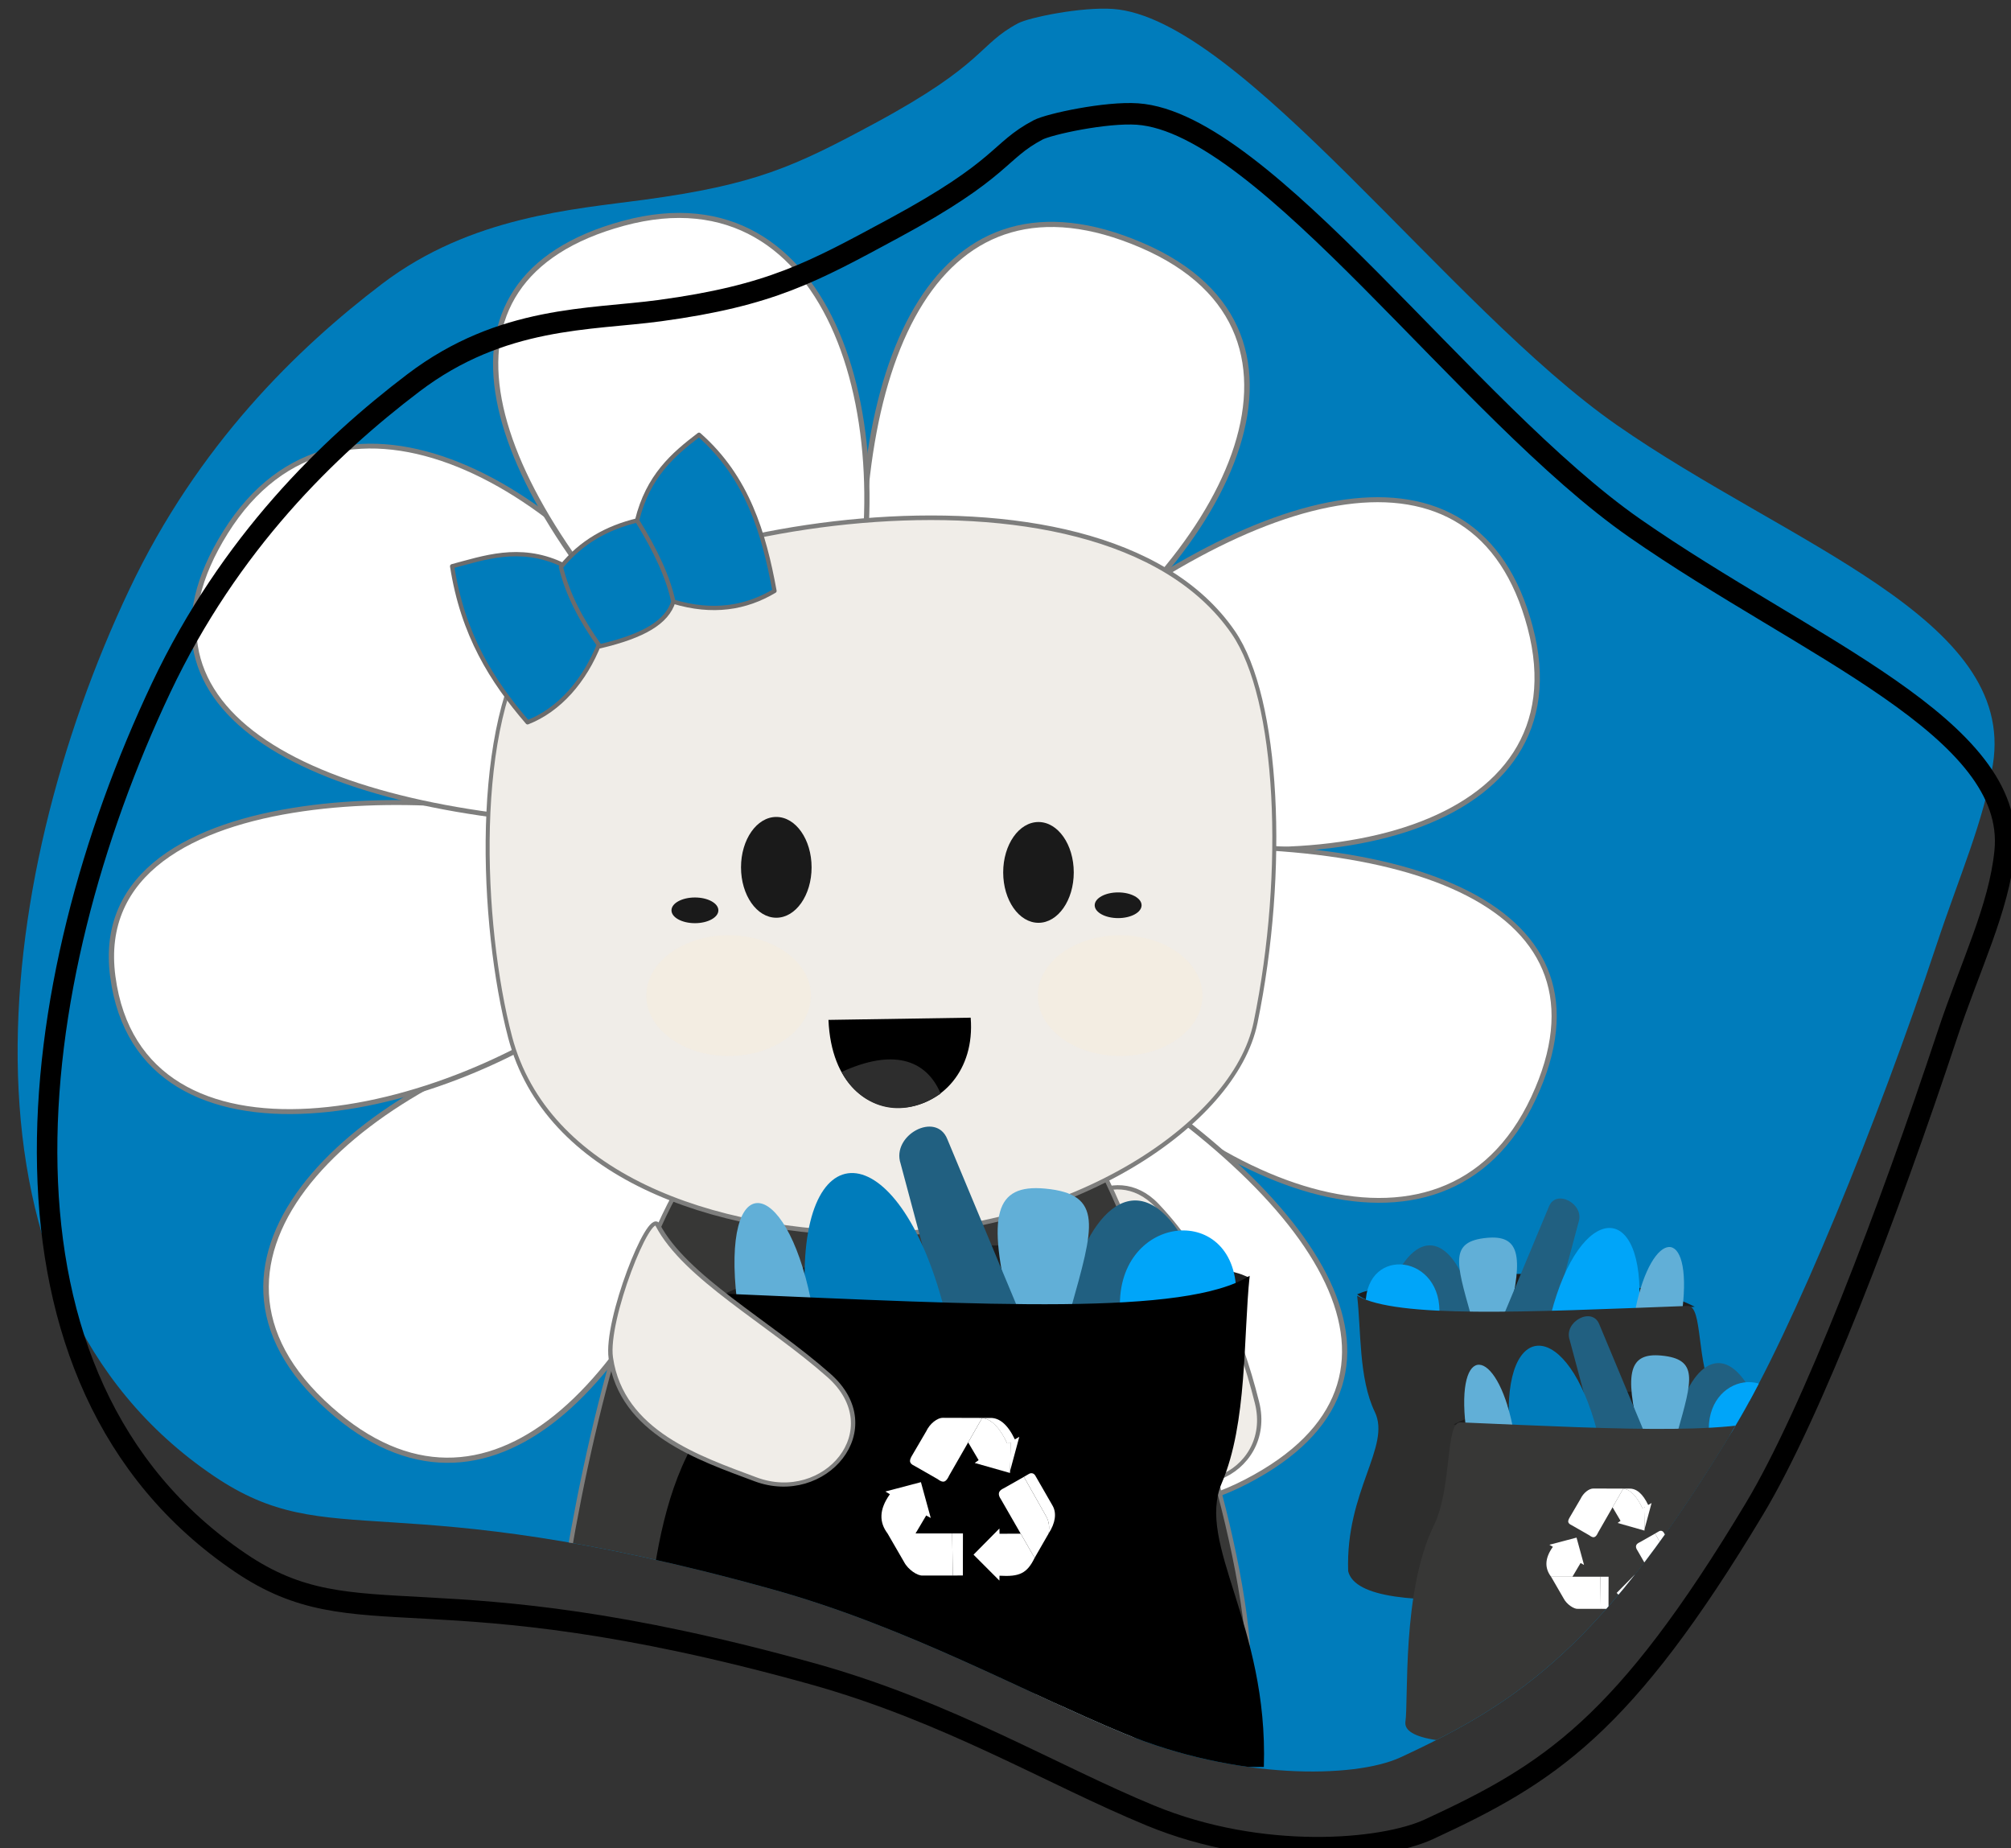 <?xml version="1.0" encoding="UTF-8" standalone="no"?>
<!DOCTYPE svg PUBLIC "-//W3C//DTD SVG 1.1//EN" "http://www.w3.org/Graphics/SVG/1.1/DTD/svg11.dtd">
<svg width="100%" height="100%" viewBox="0 0 234 215" version="1.1" xmlns="http://www.w3.org/2000/svg" xmlns:xlink="http://www.w3.org/1999/xlink" xml:space="preserve" xmlns:serif="http://www.serif.com/" style="fill-rule:evenodd;clip-rule:evenodd;stroke-linecap:round;stroke-linejoin:round;stroke-miterlimit:1.5;">
    <rect x="0" y="0" width="234" height="215" fill="#333333" stroke="none"/>
    <g transform="matrix(1,0,0,1,-9177.85,-247.783)">
        <g transform="matrix(1.815,0,0,1,-6425.26,0)">
            <g transform="matrix(0.052,0,0,0.095,8745.68,-43.213)">
                <g transform="matrix(3.183,0.107,-0.112,3.313,-4091.2,-1820.37)">
                    <path d="M588.522,1559.9C556.52,1584.77 519.263,1621.69 494.623,1675.98C444.262,1786.95 432.256,1938.27 538.754,2002.19C585.534,2030.27 606.049,2002.32 756.419,2037.09C809.28,2049.31 855.449,2072.06 894.462,2085.97C937.988,2101.49 983.864,2099.84 1001.6,2091.3C1047.41,2069.25 1079.05,2046.89 1126.83,1964.78C1147.92,1928.53 1177.99,1850.77 1198.4,1784.73C1206.43,1758.75 1215.08,1738.47 1217.9,1717.38C1225.18,1662.97 1136.18,1638.77 1067.97,1596.64C1001.4,1555.53 917.135,1451.03 867.627,1449.32C855.44,1448.9 835.385,1453.49 831.181,1455.78C815.869,1464.16 819.281,1470.95 777.053,1494.48C746.346,1511.58 731.596,1518.67 688.759,1525.63C661.862,1530.01 621.961,1533.91 588.522,1559.9Z" style="fill:rgb(0,124,187);"/>
                    <clipPath id="_clip1">
                        <path d="M588.522,1559.9C556.52,1584.77 519.263,1621.69 494.623,1675.98C444.262,1786.95 432.256,1938.27 538.754,2002.19C585.534,2030.27 606.049,2002.32 756.419,2037.09C809.28,2049.31 855.449,2072.06 894.462,2085.97C937.988,2101.49 983.864,2099.84 1001.6,2091.3C1047.41,2069.25 1079.05,2046.89 1126.83,1964.78C1147.92,1928.53 1177.99,1850.77 1198.4,1784.73C1206.43,1758.75 1215.08,1738.47 1217.9,1717.38C1225.18,1662.97 1136.18,1638.77 1067.97,1596.64C1001.4,1555.53 917.135,1451.03 867.627,1449.32C855.44,1448.9 835.385,1453.49 831.181,1455.78C815.869,1464.16 819.281,1470.95 777.053,1494.48C746.346,1511.58 731.596,1518.67 688.759,1525.63C661.862,1530.01 621.961,1533.91 588.522,1559.9Z"/>
                    </clipPath>
                    <g clip-path="url(#_clip1)">
                        <g transform="matrix(1.486,-0.048,0.055,1.56,-2652.98,1160.35)">
                            <g transform="matrix(1.689,0,0,1.545,1021.49,-2131.79)">
                                <g transform="matrix(0.982,0,0,0.91,-86.332,1213.24)">
                                    <g transform="matrix(0.76,0.643,-0.65,0.766,534.577,-421.334)">
                                        <path d="M826,472L852,464C862.064,427.139 851.345,385.021 817.11,394.431C783.225,403.745 793.858,438.071 826,472Z" style="fill:white;stroke:rgb(126,126,125);stroke-width:0.87px;"/>
                                    </g>
                                    <g transform="matrix(-0.026,1,-1,-0.026,1375.88,-336.338)">
                                        <path d="M826,472L852,464C862.064,427.139 851.345,385.021 817.11,394.431C783.225,403.745 793.858,438.071 826,472Z" style="fill:white;stroke:rgb(126,126,125);stroke-width:0.84px;"/>
                                    </g>
                                    <g transform="matrix(-0.627,0.779,-0.779,-0.627,1780.34,160.505)">
                                        <path d="M826,472L852,464C862.064,427.139 851.345,385.021 817.11,394.431C783.225,403.745 793.858,438.071 826,472Z" style="fill:white;stroke:rgb(126,126,125);stroke-width:0.81px;"/>
                                    </g>
                                    <g transform="matrix(-0.971,0.238,-0.238,-0.971,1803,802.822)">
                                        <path d="M826,472L852,464C862.064,427.139 851.345,385.021 817.11,394.431C783.225,403.745 793.858,438.071 826,472Z" style="fill:white;stroke:rgb(126,126,125);stroke-width:0.82px;"/>
                                    </g>
                                    <g transform="matrix(-0.486,-0.874,0.874,-0.486,822.997,1506.8)">
                                        <path d="M826,472L852,464C862.064,427.139 851.345,385.021 817.11,394.431C783.225,403.745 793.858,438.071 826,472Z" style="fill:white;stroke:rgb(126,126,125);stroke-width:0.87px;"/>
                                    </g>
                                    <g transform="matrix(0.144,-0.99,0.99,0.144,229.56,1281.48)">
                                        <path d="M826,472L852,464C857.192,448.406 851.345,385.021 817.11,394.431C783.225,403.745 800.221,449.345 826,472Z" style="fill:white;stroke:rgb(126,126,125);stroke-width:0.83px;"/>
                                    </g>
                                    <g transform="matrix(0.715,-0.7,0.7,0.715,-104.921,744.477)">
                                        <path d="M826,472L852,464C862.064,427.139 851.345,385.021 817.11,394.431C783.225,403.745 793.858,438.071 826,472Z" style="fill:white;stroke:rgb(126,126,125);stroke-width:0.81px;"/>
                                    </g>
                                    <g transform="matrix(0.968,-0.006,0.005,1,24.943,12.985)">
                                        <path d="M826,472L852.853,466.484C862.917,429.623 851.345,385.021 817.11,394.431C783.225,403.745 793.858,438.071 826,472Z" style="fill:white;stroke:rgb(126,126,125);stroke-width:0.85px;"/>
                                    </g>
                                </g>
                                <g transform="matrix(1,0,0,1,-89.669,1169.64)">
                                    <path d="M815,633L841,636C841.891,642.733 841.493,648.694 840,654C839.17,656.951 832.013,657.947 829,655C822.576,648.716 817.832,641.428 815,633Z" style="fill:rgb(240,237,232);stroke:rgb(126,126,125);stroke-width:0.66px;"/>
                                </g>
                                <g transform="matrix(-1,0,0,1,1614.33,1169.64)">
                                    <path d="M815,633L841,636C841.891,642.733 841.493,648.694 840,654C839.17,656.951 832.013,657.947 829,655C822.576,648.716 817.832,641.428 815,633Z" style="fill:rgb(240,237,232);stroke:rgb(126,126,125);stroke-width:0.66px;"/>
                                </g>
                                <g transform="matrix(-0.549,-0.679,0.778,-0.628,787.152,2670.99)">
                                    <path d="M799,577C812.522,580.541 822.043,582.361 832,585C841.577,587.539 841.144,600.204 830,601C816.828,601.941 803.88,598.796 792,594C780.151,589.217 785.284,573.408 799,577Z" style="fill:rgb(240,237,232);stroke:rgb(126,126,125);stroke-width:0.7px;"/>
                                </g>
                                <g transform="matrix(0.988,0,0,0.982,-82.073,1183.41)">
                                    <path d="M816.604,554.905C807.497,571.592 800.732,602.717 798,625C808.708,635.846 873.248,643.625 906,625C904.028,602.124 891.739,568.862 883.388,551.343C858.012,551.609 847.09,550.665 816.604,554.905Z" style="fill:rgb(55,55,54);stroke:rgb(126,126,125);stroke-width:0.67px;"/>
                                </g>
                                <g transform="matrix(0.661,0.121,-0.14,0.762,155.319,1129.37)">
                                    <path d="M939.981,524.238C929.179,543.251 939.582,582.67 950.837,603.401C964.6,628.75 1004.07,634.563 1042.44,628.357C1084.66,621.529 1117.87,594.638 1118.42,573.869C1119.24,543.226 1110.29,509.981 1097.33,498.764C1058.35,465.033 952.844,501.597 939.981,524.238Z" style="fill:rgb(240,237,232);stroke:rgb(126,126,125);stroke-width:0.91px;"/>
                                </g>
                                <g transform="matrix(1,0,0,1,-87.725,1183.25)">
                                    <g transform="matrix(1.138,0,0,1.196,-554.897,-94.172)">
                                        <ellipse cx="1215.29" cy="492.568" rx="4.78" ry="6.455" style="fill:rgb(26,26,26);"/>
                                    </g>
                                    <g transform="matrix(1.138,0,0,1.196,-514.482,-93.395)">
                                        <ellipse cx="1215.29" cy="492.568" rx="4.78" ry="6.455" style="fill:rgb(26,26,26);"/>
                                    </g>
                                    <g transform="matrix(1.273,0,0,1.903,-716.458,-462.744)">
                                        <ellipse cx="1207.55" cy="513.576" rx="9.969" ry="4.861" style="fill:rgb(254,237,209);fill-opacity:0.25;"/>
                                    </g>
                                    <g transform="matrix(1.273,0,0,1.903,-656.108,-462.744)">
                                        <ellipse cx="1207.55" cy="513.576" rx="9.969" ry="4.861" style="fill:rgb(254,237,209);fill-opacity:0.25;"/>
                                    </g>
                                    <g transform="matrix(1.099,0,0,2.103,-506.065,-545.95)">
                                        <ellipse cx="1202.57" cy="498.086" rx="3.289" ry="0.936" style="fill:rgb(26,26,26);"/>
                                    </g>
                                    <g transform="matrix(1.099,0,0,2.103,-440.826,-546.727)">
                                        <ellipse cx="1202.57" cy="498.086" rx="3.289" ry="0.936" style="fill:rgb(26,26,26);"/>
                                    </g>
                                    <g transform="matrix(1,0,0,1,-131.993,-917.201)">
                                        <path d="M968.134,1435.51L990.058,1435.17C991.396,1451.56 968.988,1455.35 968.134,1435.51Z"/>
                                    </g>
                                </g>
                                <g transform="matrix(0.855,0.131,-0.131,0.855,-80.117,1134.22)">
                                    <g transform="matrix(0.988,-0.157,0.157,0.988,114.725,119.92)">
                                        <path d="M825.787,435.959C827.782,428.096 832.261,424.333 836.908,420.847C845.502,428.438 848.39,438.406 850.199,448.57C845.04,451.589 839.137,452.492 832.168,450.367L825.787,435.959Z" style="fill:rgb(0,124,187);stroke:rgb(108,108,108);stroke-width:0.76px;"/>
                                    </g>
                                    <g transform="matrix(-0.496,0.868,0.868,0.496,1017.51,-501.171)">
                                        <path d="M824.548,435.735C826.544,427.871 832.261,424.333 836.908,420.847C845.248,429.915 848.395,439.007 850.199,448.57C845.04,451.589 838.184,452.017 831.216,449.891L824.548,435.735Z" style="fill:rgb(0,124,187);stroke:rgb(108,108,108);stroke-width:0.76px;"/>
                                    </g>
                                    <g transform="matrix(0.988,-0.157,0.157,0.988,114.725,119.92)">
                                        <path d="M812.181,444.133C815.828,439.691 820.486,437.204 825.787,435.959C829.148,441.417 831.295,446.159 832.168,450.367C830.998,453.983 826.91,456.4 819.037,458.199C815.841,453.73 813.338,449.057 812.181,444.133Z" style="fill:rgb(0,124,187);stroke:rgb(108,108,108);stroke-width:0.76px;"/>
                                    </g>
                                </g>
                                <g transform="matrix(1,0,0,1,-219.67,266.065)">
                                    <path d="M970.124,1443.47C972.325,1447.81 978.273,1451.56 985.385,1446.79C983.124,1441.47 977.94,1439.9 970.124,1443.47Z" style="fill:rgb(45,45,45);"/>
                                </g>
                            </g>
                            <g transform="matrix(1.286,0,0,1.135,-3281.66,-1441.86)">
                                <g transform="matrix(0.783,0,0,1.112,412.471,-613.636)">
                                    <path d="M4973.41,2140.13C5053.43,2144.21 5101.63,2142.24 5110.99,2136.45C5110.1,2136.25 5109.19,2135.89 5108.28,2135.7C5065.21,2126.53 5000.66,2130.04 4973.41,2140.13Z" style="fill:rgb(29,29,29);"/>
                                </g>
                                <g transform="matrix(0.783,0,0,1,412.471,-375.33)">
                                    <path d="M5063.21,2143.95C5066.82,2144.64 5072.94,2145.22 5079.4,2144.47L5092.48,2127.64C5080.88,2113.88 5068.06,2124.15 5063.21,2143.95Z" style="fill:rgb(33,96,129);"/>
                                </g>
                                <g transform="matrix(0.783,0,0,1,412.471,-375.33)">
                                    <path d="M5077.52,2144.82C5086.88,2144.5 5099.38,2142.24 5107.52,2140.62C5107.35,2121.2 5075.59,2124.21 5077.52,2144.82Z" style="fill:rgb(0,165,249);"/>
                                </g>
                                <g transform="matrix(0.783,0,0,1,412.471,-375.33)">
                                    <path d="M5064.74,2143.95C5061.94,2150.39 5051.53,2145.82 5049.09,2144.24C5043.03,2124.36 5045.07,2117.89 5058.08,2118.86C5073.39,2120.01 5070.66,2126.91 5064.74,2143.95Z" style="fill:rgb(97,175,215);"/>
                                </g>
                                <g transform="matrix(0.783,0,0,1,412.471,-375.33)">
                                    <path d="M5032.83,2108.58L5050.94,2143.61C5049.91,2144.91 5040.11,2144.51 5030.75,2143.87L5020.74,2113.66C5018.28,2107.72 5029.94,2102.65 5032.83,2108.58Z" style="fill:rgb(33,96,129);"/>
                                </g>
                                <g transform="matrix(0.783,0,0,1,412.471,-375.33)">
                                    <path d="M4996.1,2142.3L5032.01,2143.95C5020.14,2106.83 4993.33,2106.08 4996.1,2142.3Z" style="fill:rgb(0,124,187);"/>
                                </g>
                                <g transform="matrix(0.783,0,0,1,412.471,-375.33)">
                                    <path d="M4978.43,2142.3L4997.51,2141.99C4990.87,2115.87 4974.31,2114.37 4978.43,2142.3Z" style="fill:rgb(97,175,215);"/>
                                </g>
                                <g transform="matrix(0.783,0,0,1,412.471,-375.33)">
                                    <path d="M4976.33,2140.82C4969.92,2140.59 4973.03,2162.18 4965.4,2174.75C4952.23,2196.45 4955.18,2232.29 4953.79,2239.47L5114.65,2239.47C5115.81,2209.71 5097.03,2193 5103.8,2180.22C5110.39,2167.75 5109.34,2149.79 5110.99,2137.04C5094.53,2145.45 5043.39,2143.15 4976.33,2140.82Z"/>
                                </g>
                                <g transform="matrix(0.231,0,0,0.223,3506.74,1624.07)">
                                    <g transform="matrix(1.316,0,0,1.413,-21.967,-2021.83)">
                                        <path d="M2838.74,2008.26L2852.01,2000.77L2866.92,2027.03C2868.6,2030.12 2869.2,2033.26 2868.51,2038.2L2859.14,2054.39L2836.73,2015.64C2834.23,2012.07 2835.13,2009.83 2838.74,2008.26Z" style="fill:white;"/>
                                    </g>
                                    <g transform="matrix(1.316,0,0,1.413,-21.967,-2021.83)">
                                        <path d="M2852.01,2000.77L2855.5,1998.75C2857.27,1997.85 2858.89,1998.57 2859.74,2000.19L2871.03,2019.7C2874.05,2024.8 2872.89,2031.44 2868.51,2038.2C2869.07,2033.88 2868.88,2030.72 2866.92,2027.03L2852.01,2000.77Z" style="fill:white;"/>
                                    </g>
                                    <g transform="matrix(1.316,0,0,1.413,-21.967,-2021.83)">
                                        <path d="M2835.78,2038.42L2849.88,2038.39L2859.14,2054.39C2854.07,2064.74 2849.01,2066.97 2835.75,2066.2L2835.7,2069.43L2818.46,2052.27L2835.71,2034.94L2835.78,2038.42Z" style="fill:white;"/>
                                    </g>
                                    <g transform="matrix(1.316,0,0,1.413,-21.967,-2021.83)">
                                        <path d="M2804.26,2038.2L2811.41,2038.2L2811.35,2066.05L2804.61,2066.07L2804.26,2038.2Z" style="fill:white;"/>
                                    </g>
                                    <g transform="matrix(1.316,0,0,1.413,-21.967,-2021.83)">
                                        <path d="M2804.26,2038.2L2804.61,2066.07L2784.68,2066.07C2781.24,2066.44 2774.77,2062.13 2772.17,2057.07L2761.18,2038.2L2804.26,2038.2Z" style="fill:white;"/>
                                    </g>
                                    <g transform="matrix(1.316,0,0,1.413,-21.967,-2021.83)">
                                        <path d="M2779.86,2038.2L2786.94,2026.32L2789.97,2027.98L2783.43,2004.28L2759.74,2010.48L2762.77,2012.26C2755.27,2022.68 2755.77,2031.07 2761.18,2038.2L2779.86,2038.2Z" style="fill:white;"/>
                                    </g>
                                    <g transform="matrix(1.316,0,0,1.413,-21.967,-2021.83)">
                                        <path d="M2777.76,1986.25C2775.64,1989.74 2775.17,1991.7 2779.2,1993.53L2794.55,2002.26C2798.12,2004.96 2800.08,2004.62 2802.27,1999.83L2824.23,1961.78L2798.38,1961.7C2794.29,1961.52 2789.3,1965.66 2786.96,1970.63L2777.76,1986.25Z" style="fill:white;"/>
                                    </g>
                                    <g transform="matrix(1.316,0,0,1.413,-21.967,-2021.83)">
                                        <path d="M2814.89,1977.97L2821.86,1989.71L2819.28,1991.58L2842.76,1998.2L2843.31,1977.79L2840.91,1978.65C2836.27,1968.73 2830.81,1962.63 2824.23,1961.78L2814.89,1977.97Z" style="fill:white;"/>
                                    </g>
                                    <g transform="matrix(1.316,0,0,1.413,-21.967,-2021.83)">
                                        <path d="M2829.48,1961.78C2835.65,1961.59 2841.19,1966.01 2845.99,1975.99L2848.95,1974.27L2842.73,1997.19L2843.19,1977.91L2840.95,1978.85C2836.06,1968.37 2830.45,1962.59 2824.23,1961.78L2829.48,1961.78Z" style="fill:white;"/>
                                    </g>
                                </g>
                            </g>
                            <g transform="matrix(-0.816,0,0,0.72,6025.34,-706.638)">
                                <g transform="matrix(0.783,0,0,1.112,412.471,-613.636)">
                                    <path d="M4973.41,2140.13C5053.43,2144.21 5101.63,2142.24 5110.99,2136.45C5110.1,2136.25 5109.19,2135.89 5108.28,2135.7C5065.21,2126.53 5000.66,2130.04 4973.41,2140.13Z" style="fill:rgb(29,29,29);"/>
                                </g>
                                <g transform="matrix(0.783,0,0,1,412.471,-375.33)">
                                    <path d="M5063.21,2143.95C5066.82,2144.64 5072.94,2145.22 5079.4,2144.47L5092.48,2127.64C5080.88,2113.88 5068.06,2124.15 5063.21,2143.95Z" style="fill:rgb(33,96,129);"/>
                                </g>
                                <g transform="matrix(0.783,0,0,1,412.471,-375.33)">
                                    <path d="M5077.52,2144.82C5086.88,2144.5 5099.38,2142.24 5107.52,2140.62C5107.35,2121.2 5075.59,2124.21 5077.52,2144.82Z" style="fill:rgb(0,165,249);"/>
                                </g>
                                <g transform="matrix(0.783,0,0,1,412.471,-375.33)">
                                    <path d="M5064.74,2143.95C5061.94,2150.39 5051.53,2145.82 5049.09,2144.24C5043.03,2124.36 5045.07,2117.89 5058.08,2118.86C5073.39,2120.01 5070.66,2126.91 5064.74,2143.95Z" style="fill:rgb(97,175,215);"/>
                                </g>
                                <g transform="matrix(0.783,0,0,1,412.471,-375.33)">
                                    <path d="M5032.83,2108.58L5050.94,2143.61C5049.91,2144.91 5040.11,2144.51 5030.75,2143.87L5020.74,2113.66C5018.28,2107.72 5029.94,2102.65 5032.83,2108.58Z" style="fill:rgb(33,96,129);"/>
                                </g>
                                <g transform="matrix(0.783,0,0,1,412.471,-375.33)">
                                    <path d="M4996.1,2142.3L5032.01,2143.95C5020.14,2106.83 4993.33,2106.08 4996.1,2142.3Z" style="fill:rgb(0,165,249);"/>
                                </g>
                                <g transform="matrix(0.783,0,0,1,412.471,-375.33)">
                                    <path d="M4978.43,2142.3L4997.51,2141.99C4990.87,2115.87 4974.31,2114.37 4978.43,2142.3Z" style="fill:rgb(97,175,215);"/>
                                </g>
                                <g transform="matrix(0.783,0,0,0.884,412.471,-126.572)">
                                    <path d="M4976.33,2140.82C4969.92,2140.59 4973.03,2162.18 4965.4,2174.75C4952.23,2196.45 4955.18,2232.29 4953.79,2239.47C5013.44,2246.11 5109.3,2259.53 5114.65,2239.47C5115.81,2209.71 5097.03,2193 5103.8,2180.22C5110.39,2167.75 5109.34,2149.79 5110.99,2137.04C5094.53,2145.45 5043.39,2143.15 4976.33,2140.82Z" style="fill:rgb(46,46,45);"/>
                                </g>
                            </g>
                            <g transform="matrix(0.816,0,0,0.72,-1065.94,-678.775)">
                                <g transform="matrix(0.783,0,0,1.112,412.471,-613.636)">
                                    <path d="M4973.41,2140.13C5053.43,2144.21 5101.63,2142.24 5110.99,2136.45C5110.1,2136.25 5109.19,2135.89 5108.28,2135.7C5065.21,2126.53 5000.66,2130.04 4973.41,2140.13Z" style="fill:rgb(29,29,29);"/>
                                </g>
                                <g transform="matrix(0.783,0,0,1,412.471,-375.33)">
                                    <path d="M5063.21,2143.95C5066.82,2144.64 5072.94,2145.22 5079.4,2144.47L5092.48,2127.64C5080.88,2113.88 5068.06,2124.15 5063.21,2143.95Z" style="fill:rgb(33,96,129);"/>
                                </g>
                                <g transform="matrix(0.783,0,0,1,412.471,-375.33)">
                                    <path d="M5077.52,2144.82C5086.88,2144.5 5099.38,2142.24 5107.52,2140.62C5107.35,2121.2 5075.59,2124.21 5077.52,2144.82Z" style="fill:rgb(0,165,249);"/>
                                </g>
                                <g transform="matrix(0.783,0,0,1,412.471,-375.33)">
                                    <path d="M5064.74,2143.95C5061.94,2150.39 5051.53,2145.82 5049.09,2144.24C5043.03,2124.36 5045.07,2117.89 5058.08,2118.86C5073.39,2120.01 5070.66,2126.91 5064.74,2143.95Z" style="fill:rgb(97,175,215);"/>
                                </g>
                                <g transform="matrix(0.783,0,0,1,412.471,-375.33)">
                                    <path d="M5032.83,2108.58L5050.94,2143.61C5049.91,2144.91 5040.11,2144.51 5030.75,2143.87L5020.74,2113.66C5018.28,2107.72 5029.94,2102.65 5032.83,2108.58Z" style="fill:rgb(33,96,129);"/>
                                </g>
                                <g transform="matrix(0.783,0,0,1,412.471,-375.33)">
                                    <path d="M4996.1,2142.3L5032.01,2143.95C5020.14,2106.83 4993.33,2106.08 4996.1,2142.3Z" style="fill:rgb(0,124,187);"/>
                                </g>
                                <g transform="matrix(0.783,0,0,1,412.471,-375.33)">
                                    <path d="M4978.43,2142.3L4997.51,2141.99C4990.87,2115.87 4974.31,2114.37 4978.43,2142.3Z" style="fill:rgb(97,175,215);"/>
                                </g>
                                <g transform="matrix(0.783,0,0,1,412.471,-375.33)">
                                    <path d="M4976.33,2140.82C4969.92,2140.59 4973.03,2162.18 4965.4,2174.75C4952.23,2196.45 4955.18,2232.29 4953.79,2239.47C4952.9,2252.15 5041.2,2244.08 5114.65,2239.47C5115.81,2209.71 5097.03,2193 5103.8,2180.22C5110.39,2167.75 5109.34,2149.79 5110.99,2137.04C5094.53,2145.45 5043.39,2143.15 4976.33,2140.82Z" style="fill:rgb(55,55,54);"/>
                                </g>
                                <g transform="matrix(0.604,0,0,0.583,2105.98,1316.97)">
                                    <g>
                                        <g transform="matrix(0.605,0,0,0.65,2024.53,-468.467)">
                                            <path d="M2838.74,2008.26L2852.01,2000.77L2866.92,2027.03C2868.6,2030.12 2869.2,2033.26 2868.51,2038.2L2859.14,2054.39L2836.73,2015.64C2834.23,2012.07 2835.13,2009.83 2838.74,2008.26Z" style="fill:white;"/>
                                        </g>
                                        <g transform="matrix(0.605,0,0,0.65,2024.53,-468.467)">
                                            <path d="M2852.01,2000.77L2855.5,1998.75C2857.27,1997.85 2858.89,1998.57 2859.74,2000.19L2871.03,2019.7C2874.05,2024.8 2872.89,2031.44 2868.51,2038.2C2869.07,2033.88 2868.88,2030.72 2866.92,2027.03L2852.01,2000.77Z" style="fill:white;"/>
                                        </g>
                                        <g transform="matrix(0.605,0,0,0.65,2024.53,-468.467)">
                                            <path d="M2835.78,2038.42L2849.88,2038.39L2859.14,2054.39C2854.07,2064.74 2849.01,2066.97 2835.75,2066.2L2835.7,2069.43L2818.46,2052.27L2835.71,2034.94L2835.78,2038.42Z" style="fill:white;"/>
                                        </g>
                                        <g transform="matrix(0.605,0,0,0.65,2024.53,-468.467)">
                                            <path d="M2804.26,2038.2L2811.41,2038.2L2811.35,2066.05L2804.61,2066.07L2804.26,2038.2Z" style="fill:white;"/>
                                        </g>
                                        <g transform="matrix(0.605,0,0,0.65,2024.53,-468.467)">
                                            <path d="M2804.26,2038.2L2804.61,2066.07L2784.68,2066.07C2781.24,2066.44 2774.77,2062.13 2772.17,2057.07L2761.18,2038.2L2804.26,2038.2Z" style="fill:white;"/>
                                        </g>
                                        <g transform="matrix(0.605,0,0,0.65,2024.53,-468.467)">
                                            <path d="M2779.86,2038.2L2786.94,2026.32L2789.97,2027.98L2783.43,2004.28L2759.74,2010.48L2762.77,2012.26C2755.27,2022.68 2755.77,2031.07 2761.18,2038.2L2779.86,2038.2Z" style="fill:white;"/>
                                        </g>
                                        <g transform="matrix(0.605,0,0,0.65,2024.53,-468.467)">
                                            <path d="M2777.76,1986.25C2775.64,1989.74 2775.17,1991.7 2779.2,1993.53L2794.55,2002.26C2798.12,2004.96 2800.08,2004.62 2802.27,1999.83L2824.23,1961.78L2798.38,1961.7C2794.29,1961.52 2789.3,1965.66 2786.96,1970.63L2777.76,1986.25Z" style="fill:white;"/>
                                        </g>
                                        <g transform="matrix(0.605,0,0,0.65,2024.53,-468.467)">
                                            <path d="M2814.89,1977.97L2821.86,1989.71L2819.28,1991.58L2842.76,1998.2L2843.31,1977.79L2840.91,1978.65C2836.27,1968.73 2830.81,1962.63 2824.23,1961.78L2814.89,1977.97Z" style="fill:white;"/>
                                        </g>
                                        <g transform="matrix(0.605,0,0,0.65,2024.53,-468.467)">
                                            <path d="M2829.48,1961.78C2835.65,1961.59 2841.19,1966.01 2845.99,1975.99L2848.95,1974.27L2842.73,1997.19L2843.19,1977.91L2840.95,1978.85C2836.06,1968.37 2830.45,1962.59 2824.23,1961.78L2829.48,1961.78Z" style="fill:white;"/>
                                        </g>
                                    </g>
                                </g>
                            </g>
                            <g transform="matrix(-0.781,-1.145,-1.432,0.818,3735.96,1024.14)">
                                <path d="M799,577C812.522,580.541 826.999,587.866 837.376,587.196C840.517,586.993 828.097,601.78 821.974,604.121C809.868,608.75 798.764,600.651 790.423,595.039C780.083,588.082 785.284,573.408 799,577Z" style="fill:rgb(240,237,232);stroke:rgb(126,126,125);stroke-width:0.7px;"/>
                            </g>
                        </g>
                    </g>
                </g>
                <g transform="matrix(3.183,0.107,-0.112,3.313,-4058.98,-1704.12)">
                    <path d="M590.49,1561.42C558.488,1586.29 521.536,1622.79 496.896,1677.09C446.535,1788.05 432.368,1935.27 538.865,1999.19C585.645,2027.27 611.274,1998.28 761.644,2033.05C814.504,2045.27 855.267,2067.27 894.28,2081.18C937.806,2096.7 984.49,2091.3 1002.23,2082.76C1048.04,2060.71 1076.21,2042.46 1123.99,1960.36C1145.09,1924.11 1172.04,1849.02 1192.44,1782.98C1200.47,1757 1210.76,1735.78 1212.24,1714.56C1215.42,1668.8 1133.16,1641.91 1064.95,1599.79C998.379,1558.67 916.661,1454.79 867.152,1453.09C854.966,1452.67 833.086,1457.91 828.882,1460.21C813.569,1468.58 816.421,1474.91 774.193,1498.43C743.486,1515.54 727.753,1524.68 684.916,1531.65C658.019,1536.02 623.929,1535.43 590.49,1561.42Z" style="fill:none;stroke:black;stroke-width:7.93px;"/>
                </g>
            </g>
        </g>
    </g>
</svg>
